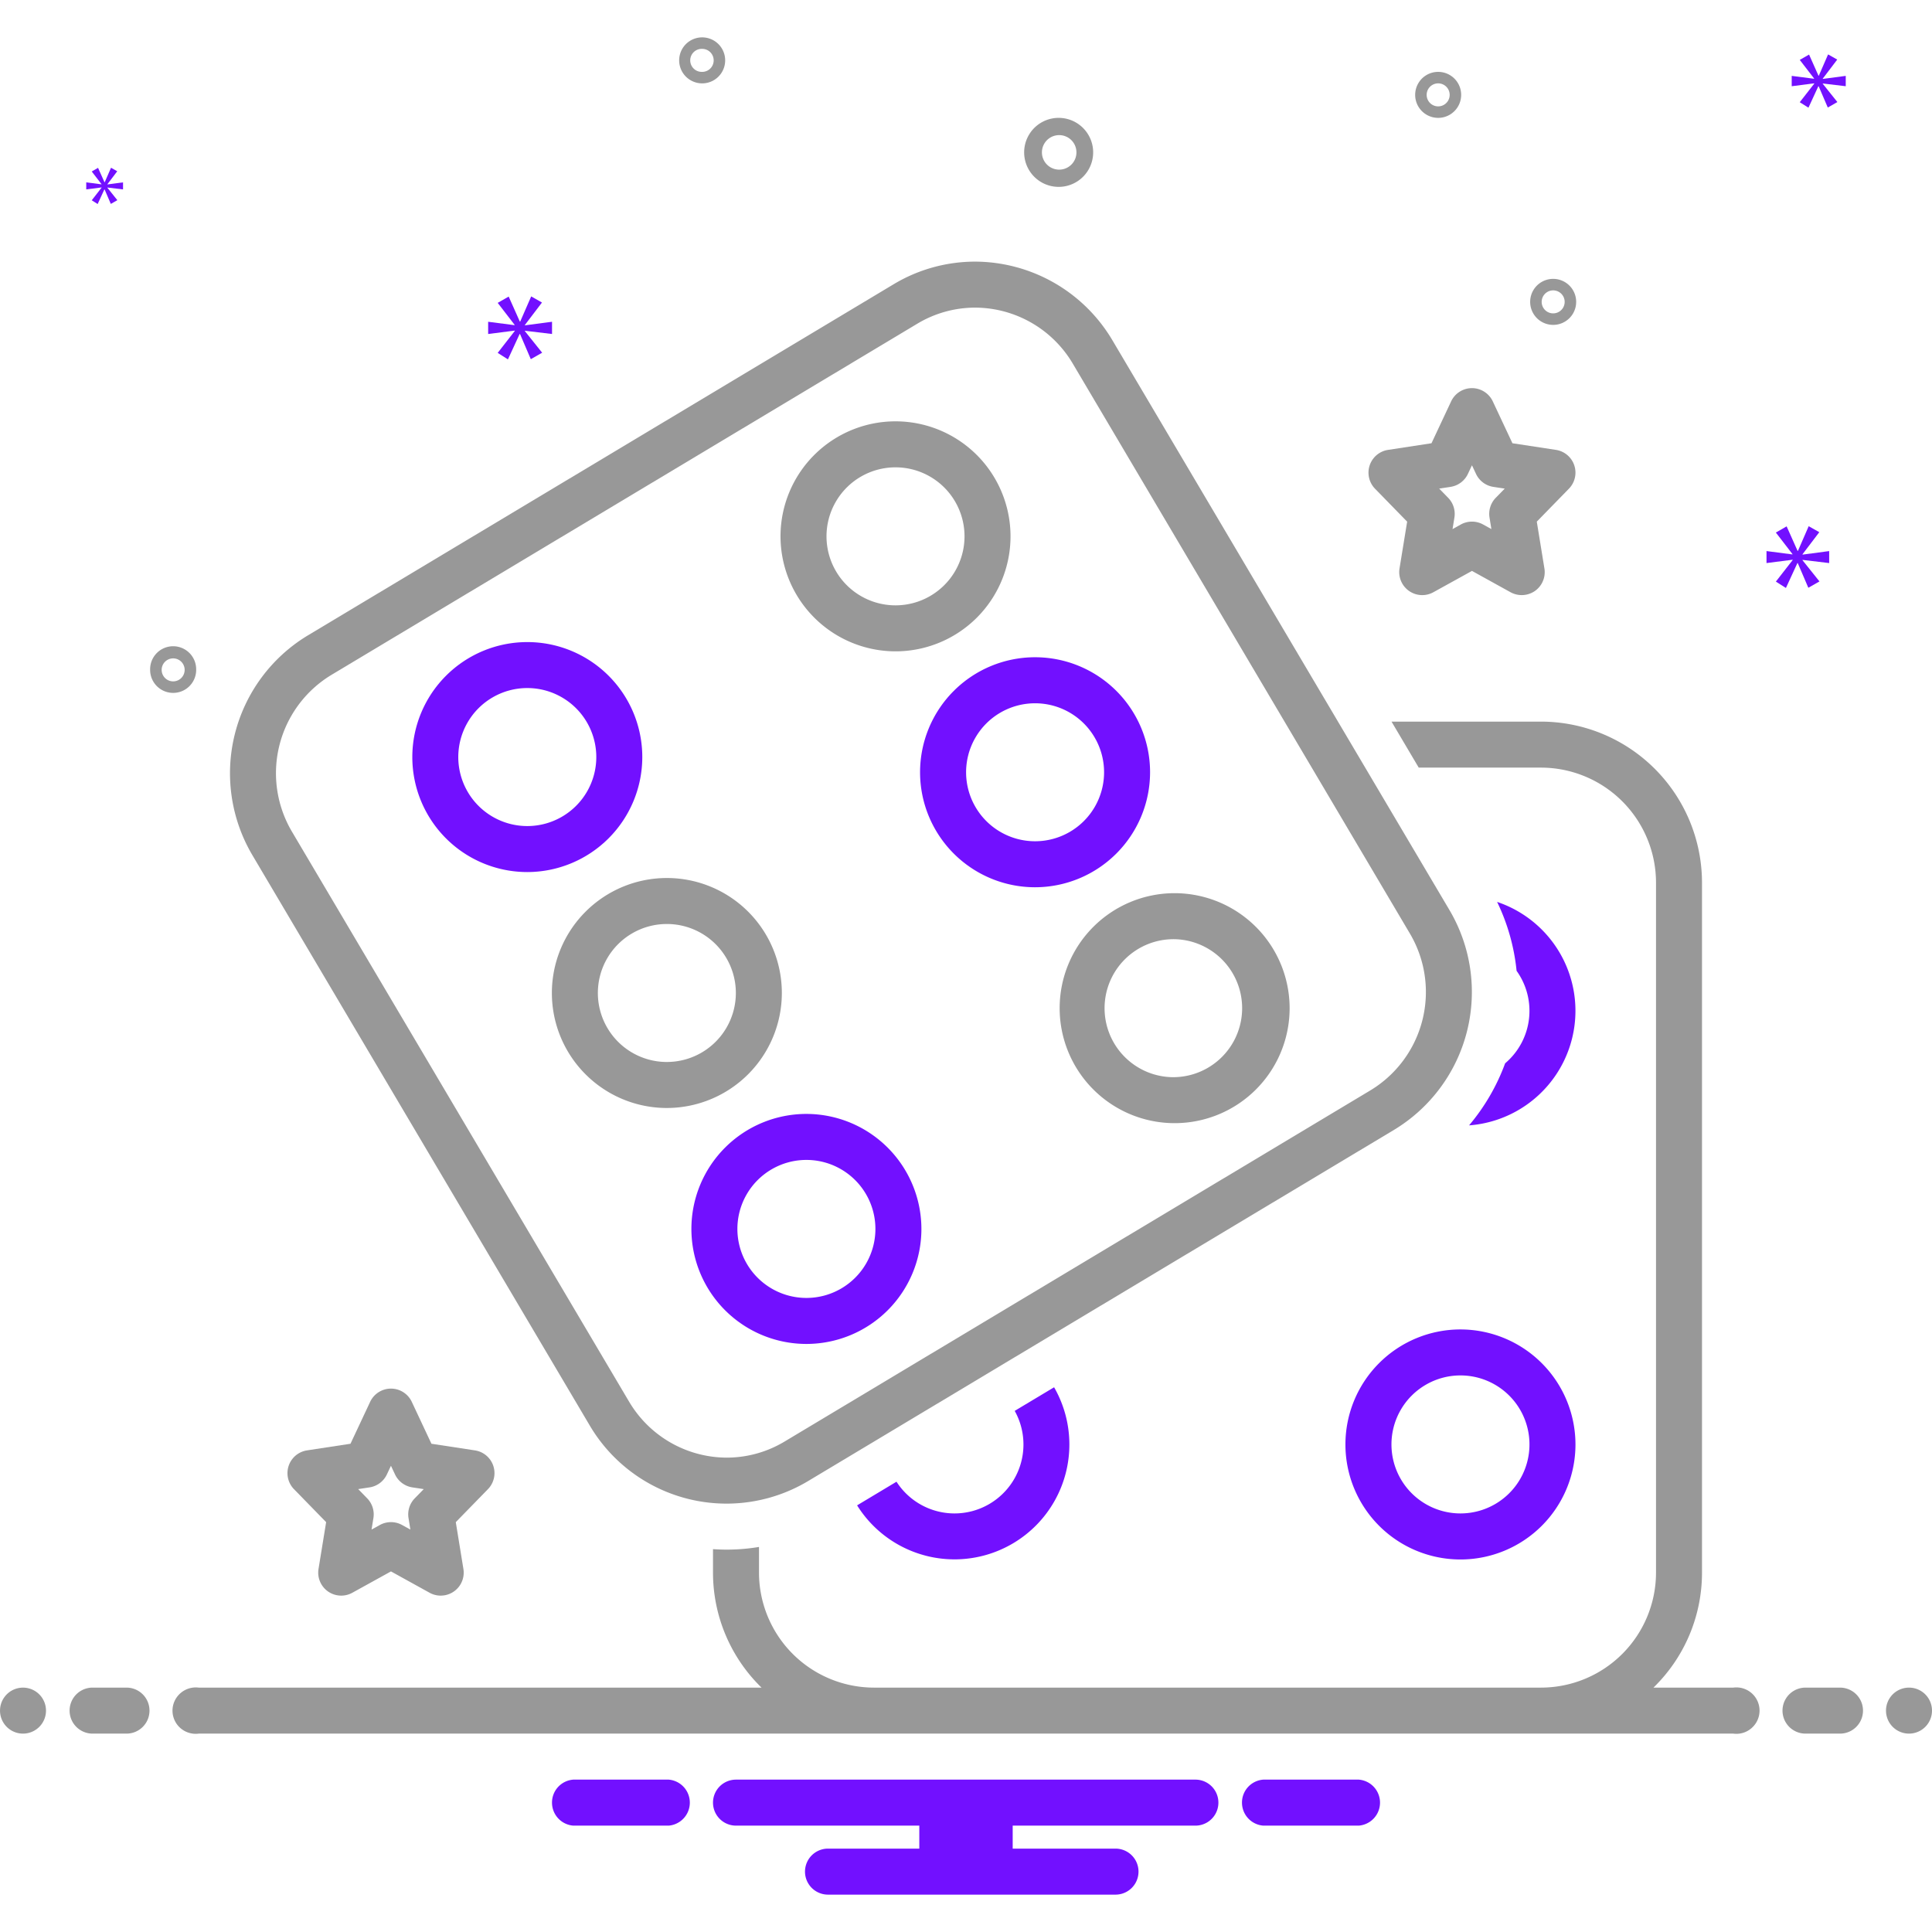 <svg width="120" height="120" viewBox="0 0 120 120" fill="none" xmlns="http://www.w3.org/2000/svg">
    <g clip-path="url(#63yzhxprba)">
        <path d="M90.712 82.574a7.144 7.144 0 1 0 7.143 7.143 7.15 7.15 0 0 0-7.143-7.143zm0 11.428a4.286 4.286 0 1 1 0-8.572 4.286 4.286 0 0 1 0 8.572z" fill="#7210FF"/>
        <path d="m29.5 90.086-2.702-.412-1.221-2.602a1.428 1.428 0 0 0-2.587 0l-1.221 2.602-2.7.412a1.429 1.429 0 0 0-.808 2.41l1.996 2.047-.473 2.906a1.428 1.428 0 0 0 2.1 1.48l2.4-1.326 2.399 1.326a1.428 1.428 0 0 0 2.1-1.48l-.473-2.906 1.996-2.047a1.428 1.428 0 0 0-.807-2.41zm-3.739 2.978a1.426 1.426 0 0 0-.387 1.228l.116.713-.515-.284a1.427 1.427 0 0 0-1.383 0l-.515.284.116-.713a1.426 1.426 0 0 0-.387-1.228l-.559-.573.706-.107a1.43 1.43 0 0 0 1.078-.806l.252-.536.252.536a1.43 1.43 0 0 0 1.077.806l.708.107-.559.573zM87.401 32.4l-.474 2.906a1.429 1.429 0 0 0 2.1 1.48l2.4-1.326 2.398 1.326a1.442 1.442 0 0 0 1.515-.082 1.427 1.427 0 0 0 .586-1.398l-.473-2.906 1.996-2.047a1.429 1.429 0 0 0-.807-2.41l-2.702-.412-1.22-2.601a1.429 1.429 0 0 0-2.587-.001l-1.221 2.602-2.701.413a1.43 1.43 0 0 0-.807 2.41L87.4 32.4zm2.695-2.16a1.429 1.429 0 0 0 1.078-.804l.252-.537.252.536a1.428 1.428 0 0 0 1.077.806l.708.107-.56.573a1.427 1.427 0 0 0-.386 1.227l.116.714-.515-.285a1.43 1.43 0 0 0-1.383 0l-.515.285.116-.714a1.428 1.428 0 0 0-.387-1.227l-.559-.573.706-.107z" fill="#989898"/>
        <path d="M93.486 66.045a12.819 12.819 0 0 1-2.24 3.854 7.135 7.135 0 0 0 1.742-13.88 12.735 12.735 0 0 1 1.21 4.281 4.267 4.267 0 0 1-.712 5.745z" fill="#7210FF"/>
        <path d="m50.199 91.988 36.393-21.814a10.001 10.001 0 0 0 3.44-13.643L69.083 21.117a9.946 9.946 0 0 0-8.518-4.867 9.845 9.845 0 0 0-5.06 1.405L19.114 39.47a10 10 0 0 0-3.44 13.642l20.948 35.414a9.864 9.864 0 0 0 13.577 3.462zM39.08 87.071 18.134 51.657a7.136 7.136 0 0 1 2.45-9.737l36.391-21.814a6.99 6.99 0 0 1 3.591-.999 7.076 7.076 0 0 1 6.059 3.465l20.947 35.413a7.136 7.136 0 0 1-2.45 9.737L48.73 89.538a6.99 6.99 0 0 1-3.591.998 7.072 7.072 0 0 1-6.058-3.465z" fill="#989898"/>
        <path d="M59.284 94.002a4.283 4.283 0 0 1-3.601-1.97L53.236 93.5a7.134 7.134 0 0 0 12.236-7.334l-2.447 1.466a4.282 4.282 0 0 1-3.741 6.37zm-19.39-46.98a7.142 7.142 0 1 0-7.143 7.143 7.151 7.151 0 0 0 7.143-7.143zm-7.143 4.286a4.286 4.286 0 1 1 0-8.572 4.286 4.286 0 0 1 0 8.572z" fill="#7210FF"/>
        <path d="M48.562 61.676a7.142 7.142 0 1 0-7.142 7.143 7.15 7.15 0 0 0 7.142-7.143zm-7.142 4.286a4.285 4.285 0 1 1 0-8.571 4.285 4.285 0 0 1 0 8.57z" fill="#989898"/>
        <path d="M50.087 69.188a7.143 7.143 0 1 0 7.143 7.143 7.15 7.15 0 0 0-7.143-7.143zm0 11.429a4.286 4.286 0 1 1 0-8.572 4.286 4.286 0 0 1 0 8.572zm21.346-32.65a7.143 7.143 0 1 0-7.142 7.142 7.15 7.15 0 0 0 7.142-7.142zm-7.142 4.285a4.285 4.285 0 1 1 0-8.57 4.285 4.285 0 0 1 0 8.57z" fill="#7210FF"/>
        <path d="M55.622 40.456a7.143 7.143 0 1 0-7.143-7.143 7.152 7.152 0 0 0 7.143 7.143zm0-11.429a4.286 4.286 0 1 1 0 8.572 4.286 4.286 0 0 1 0-8.572zm17.336 26.45a7.142 7.142 0 1 0 7.143 7.143 7.15 7.15 0 0 0-7.143-7.143zm0 11.429a4.286 4.286 0 1 1 0-8.571 4.286 4.286 0 0 1 0 8.57zm-7.203-55.299a2.143 2.143 0 1 0 0-4.286 2.143 2.143 0 0 0 0 4.286zm0-3.214a1.072 1.072 0 1 1 0 2.143 1.072 1.072 0 0 1 0-2.143zm23.572-3.929a1.428 1.428 0 1 0 0 2.857 1.428 1.428 0 0 0 0-2.857zm0 2.143a.714.714 0 1 1 0-1.429.714.714 0 0 1 0 1.429zM43.613 2.321a1.428 1.428 0 1 0 0 2.857 1.428 1.428 0 0 0 0-2.857zm0 2.143a.715.715 0 1 1 0-1.429.715.715 0 0 1 0 1.43zM96.47 17.321a1.429 1.429 0 1 0 0 2.858 1.429 1.429 0 0 0 0-2.858zm0 2.143a.714.714 0 1 1 0-1.428.714.714 0 0 1 0 1.428zM12.184 41.607a1.43 1.43 0 1 0-2.859 0 1.43 1.43 0 0 0 2.86 0zm-2.143 0a.714.714 0 1 1 1.428 0 .714.714 0 0 1-1.428 0z" fill="#989898"/>
        <path d="m32.6 20.187 1.063-1.397-.67-.38-.682 1.564h-.023l-.693-1.553-.682.391 1.05 1.364v.022l-1.643-.212v.76l1.654-.212v.022l-1.061 1.363.636.403.727-1.576h.023l.67 1.564.705-.402-1.073-1.341v-.023l1.687.202v-.76l-1.687.223v-.022zM6.31 11.655l-.611.785.367.232.418-.908h.012l.387.901.406-.231-.618-.773v-.013l.971.116v-.437l-.971.128v-.013l.611-.804-.386-.219-.392.901H6.49l-.4-.895-.392.226.605.785v.013l-.946-.122v.437l.952-.122v.013zM113.613 34.973v-.745l-1.655.22v-.023l1.041-1.37-.658-.372-.668 1.534h-.022l-.68-1.524-.669.385 1.031 1.337v.022l-1.612-.209v.745l1.623-.207v.022l-1.042 1.337.625.395.713-1.547h.021l.658 1.535.691-.394-1.052-1.316v-.022l1.655.197zM113.215 4.883l.899-1.182-.568-.322-.577 1.324h-.019l-.586-1.314-.578.331.89 1.154v.018l-1.39-.179v.643l1.399-.18v.02l-.899 1.153.54.34.615-1.333h.018l.568 1.323.596-.34-.908-1.135v-.019l1.427.17v-.642l-1.427.189v-.019z" fill="#7210FF"/>
        <path d="M1.429 107.678a1.428 1.428 0 1 0 0-2.856 1.428 1.428 0 0 0 0 2.856zM7.857 104.821H5.714a1.429 1.429 0 0 0 0 2.857h2.143a1.428 1.428 0 1 0 0-2.857zm106.429 0h-2.143a1.428 1.428 0 0 0 0 2.857h2.143a1.427 1.427 0 1 0 0-2.857zM118.571 107.678a1.428 1.428 0 1 0 .001-2.857 1.428 1.428 0 0 0-.001 2.857z" fill="#989898"/>
        <path d="M84.396 110.536h-5.934a1.428 1.428 0 0 0-1.32 1.428 1.432 1.432 0 0 0 1.32 1.429h5.934a1.433 1.433 0 0 0 0-2.857zm-42.858 0h-5.934a1.428 1.428 0 0 0-1.318 1.428 1.432 1.432 0 0 0 1.318 1.429h5.934a1.434 1.434 0 0 0 0-2.857zm32.748 0H45.714a1.428 1.428 0 1 0 0 2.857H57.1v1.428h-5.671a1.429 1.429 0 0 0 0 2.858h17.857a1.429 1.429 0 0 0 0-2.858H62.9v-1.428h11.386a1.429 1.429 0 0 0 0-2.857z" fill="#7210FF"/>
        <path d="M107.658 104.821h-4.959a9.948 9.948 0 0 0 3.015-7.143V54.821a10.01 10.01 0 0 0-10-10H86.43l1.69 2.857h7.595a7.152 7.152 0 0 1 7.143 7.143v42.857a7.15 7.15 0 0 1-7.143 7.143H54.286a7.15 7.15 0 0 1-7.143-7.143v-1.594a12.207 12.207 0 0 1-2.857.136v1.458a9.966 9.966 0 0 0 3.014 7.143H12.343a1.45 1.45 0 0 0-1.5.835 1.438 1.438 0 0 0 .894 1.972c.196.06.403.077.606.05h95.316a1.428 1.428 0 0 0 1.137-.345 1.44 1.44 0 0 0-1.137-2.512z" fill="#989898"/>
    </g>
    <defs>
        <clipPath id="63yzhxprba">
            <path fill="#fff" d="M0 0h120v120H0z"/>
        </clipPath>
    </defs>
</svg>
